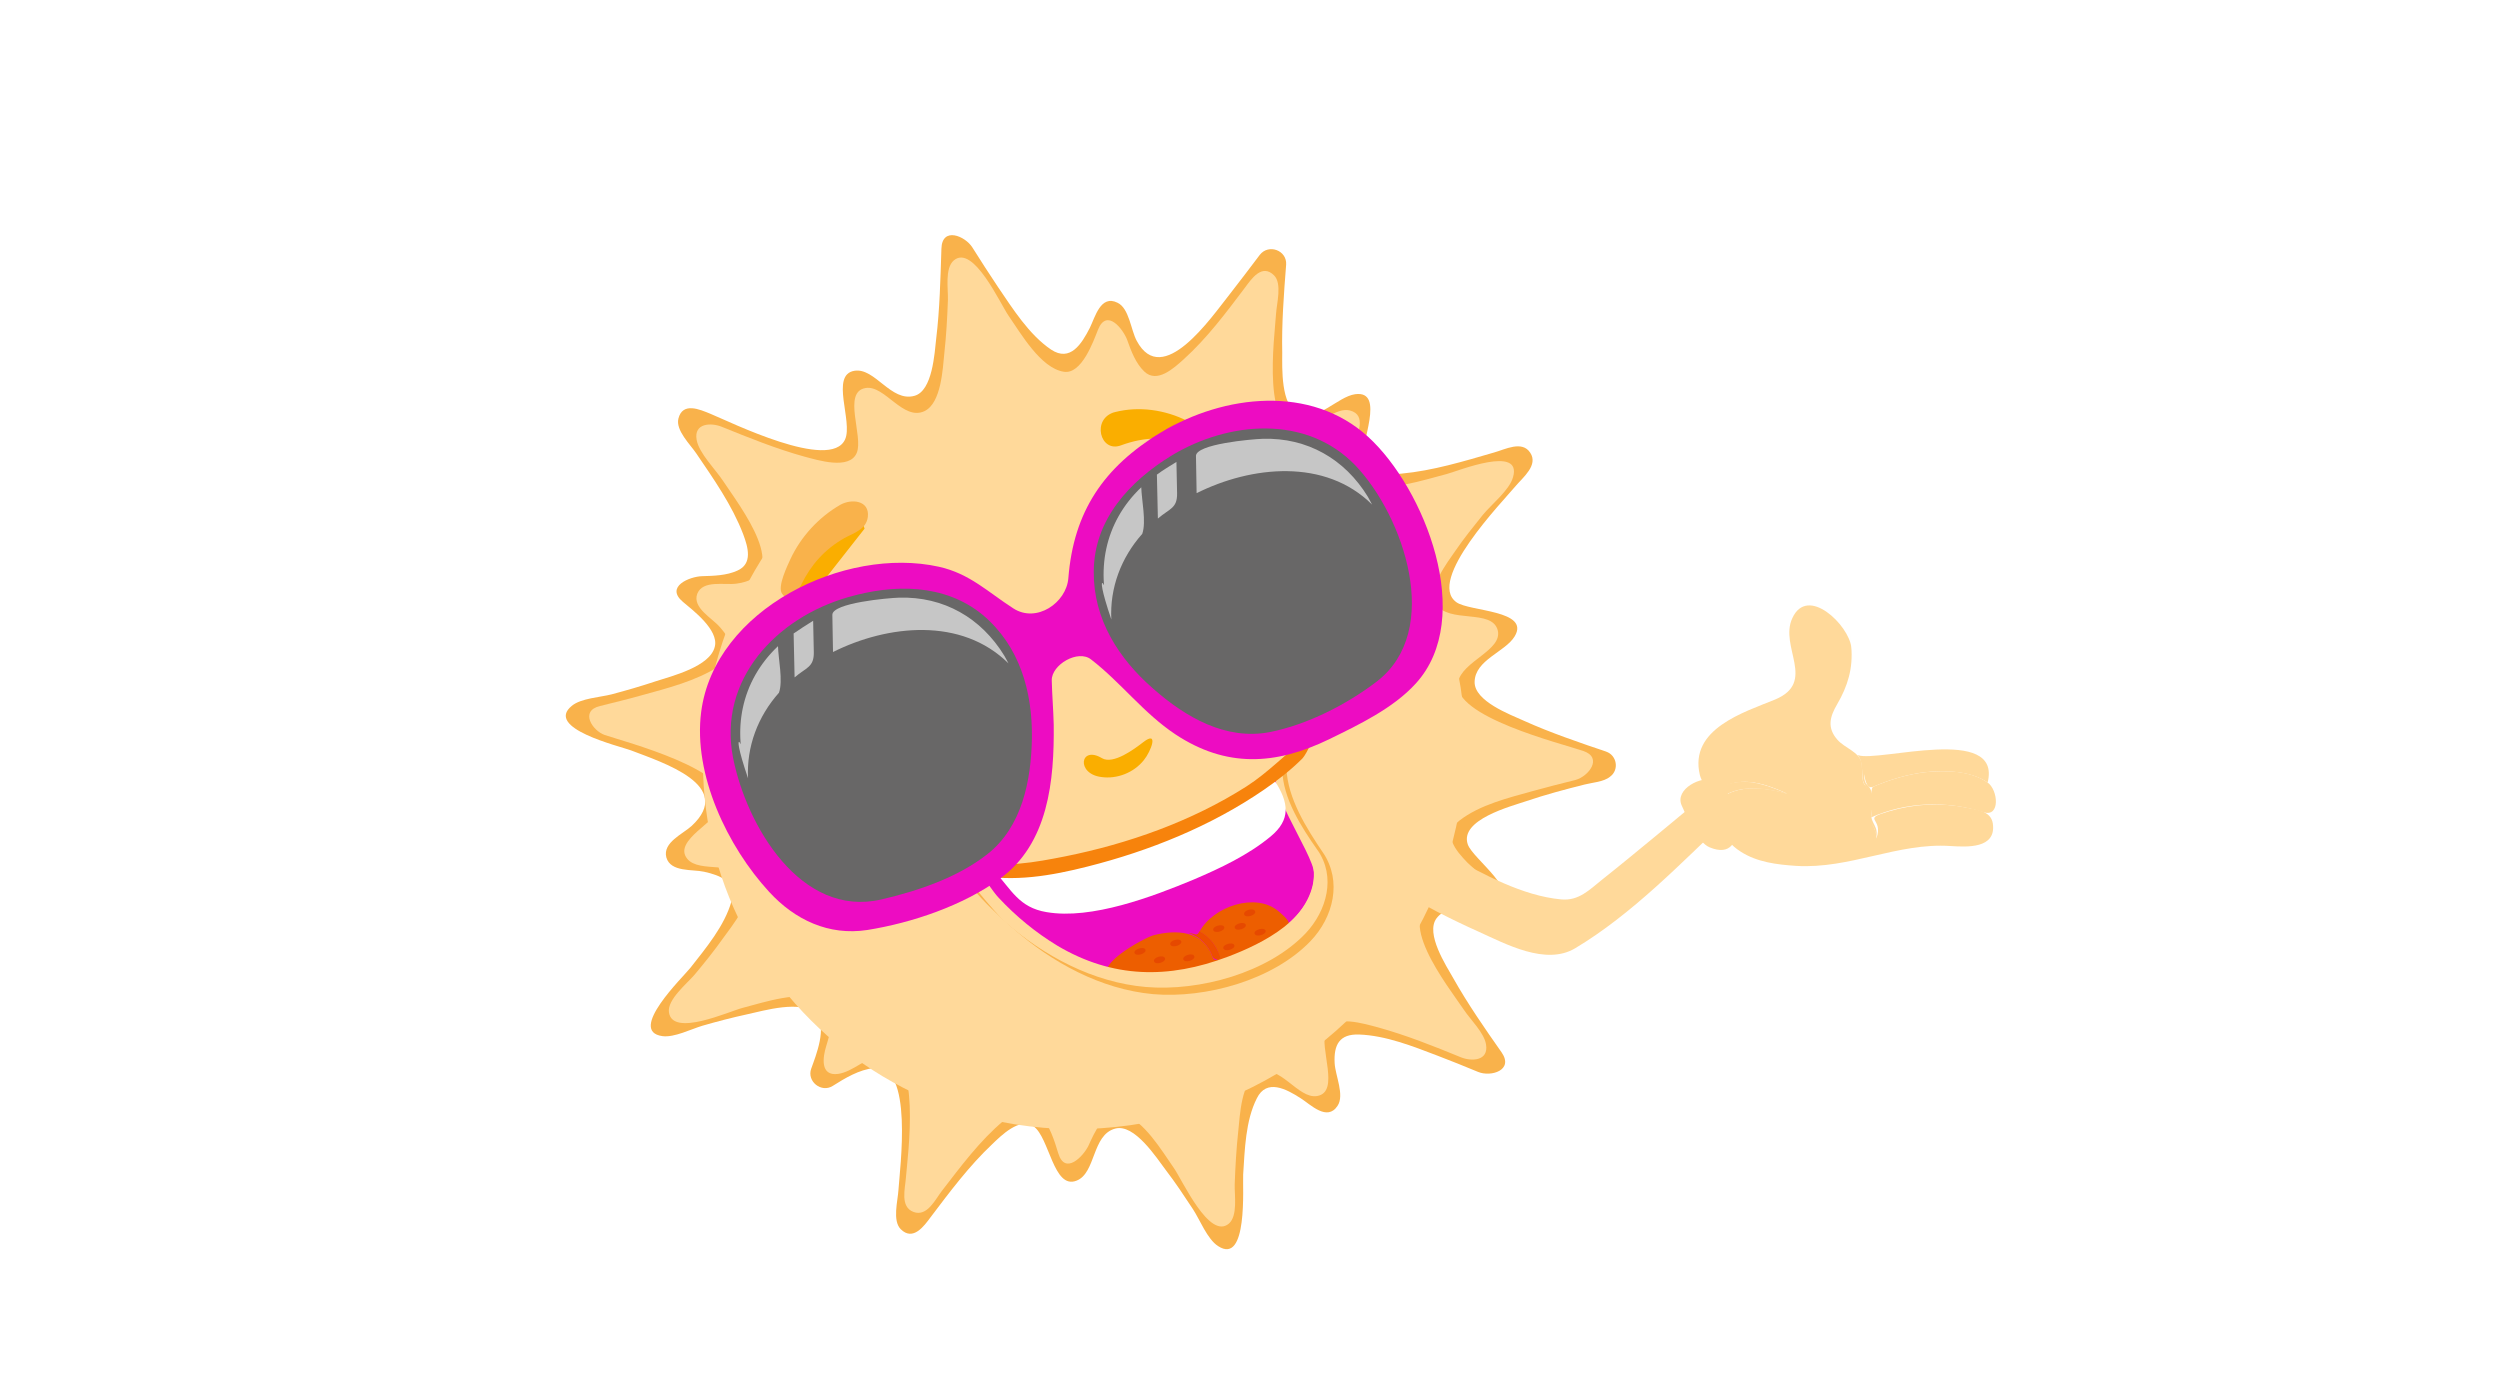 <svg xmlns="http://www.w3.org/2000/svg" viewBox="0 0 768 430"><style>.a{fill:#F9B24B;}.b{fill:#FFD99A;}.c{fill:#FAAE00;}.d{fill:#ED0CC2;}.e{fill:#E64900;}.f{fill:#686767;}.g{fill:#C6C6C6;}</style><path d="M493.4 230.9c-8.5-2.9-17.1-5.8-25.3-9.5 -4.2-1.9-15.2-6-15.1-11.9 0.1-6.8 9.4-9.2 12.3-14 4.9-8.1-13.9-7.6-17.9-10.5 -9.3-6.7 14.2-30.9 18.3-35.8 2.2-2.6 6.9-6.3 4.4-10.1 -2.5-3.9-7.8-1-11.1-0.1 -9.3 2.7-18.8 5.6-28.5 6.5 -3.9 0.4-10.7 1-11.8-4 -1-4.8 7.1-21.7-2.4-20.4 -5.5 0.8-11.3 8.5-17.5 5.9 -5.4-2.3-4.9-14.1-4.9-18.6 -0.2-9 0.5-18.1 1.2-27.1 0.3-4.4-5.4-6.5-8.1-3 -3.1 4.1-6.2 8.2-9.4 12.3 -5.5 6.9-20.5 28.9-28.4 14.1 -1.8-3.3-2.3-10-5.9-11.7 -5.2-2.6-6.9 4.5-8.5 7.7 -2.5 4.9-6 10.6-11.9 6.7 -6.8-4.6-11.8-12.6-16.3-19.2 -2.7-4-5.3-8.1-7.9-12.2 -2.2-3.5-9.3-6.5-9.5 0.4 -0.3 9.2-0.5 18.5-1.6 27.6 -0.5 4.4-1.1 16.1-6.7 17.6 -7.2 2-12.1-8.7-18.4-7.7 -7.6 1.2-0.4 15.6-2.9 21.1 -4.5 9.9-35.3-5.4-41.4-7.9 -3.2-1.3-8.5-3.7-9.8 1.5 -0.9 3.6 3.7 8 5.5 10.7 5.3 7.8 11 15.9 14.4 24.8 1.5 4 3 9.1-1.8 11.2 -3.3 1.5-7.2 1.6-10.8 1.7 -3.8 0.1-11.5 3.2-5.9 7.9 3.1 2.6 11 8.6 9.8 13.7 -1.4 6.2-13.3 9.1-18.2 10.7 -4.5 1.5-9 2.8-13.5 4 -3.5 0.9-9.4 1.2-12.2 3.5 -8.6 6.9 14.6 12.4 18.1 13.7 9.9 3.8 32 10.8 18.7 23.2 -2.7 2.5-9 5.1-7.8 9.7 1.3 4.6 8.1 3.6 11.6 4.4 5 1.1 10.1 3.1 8.4 9.1 -2.1 7.5-7.9 14.4-12.6 20.4 -2.3 2.9-19.5 19.5-8.6 21 3.6 0.5 8.9-2.2 12.3-3.2 4.5-1.3 9.1-2.5 13.7-3.5 5.1-1.1 16.8-4.6 21.1-0.1 3.7 3.8 0 12.9-1.4 16.8 -1.4 3.9 3.1 7.5 6.6 5.3 3.8-2.4 8.1-5 12.7-5.5 12.3-1.5 7.9 31.1 7.5 37.5 -0.2 3.3-1.9 9.4 0.7 12 3.8 3.8 7.2-1 9.2-3.7 5.9-7.8 11.8-15.7 18.9-22.4 2.7-2.6 8.5-8.4 12.7-5.5 4.9 3.4 6.1 19.5 13.2 16.7 6-2.3 4.7-14.1 11.9-16 5.9-1.6 12.7 9 15.5 12.7 3 3.9 5.7 8 8.4 12.1 2.1 3.2 4.4 9.2 7.7 11.3 9.2 6 7.5-18.2 7.7-22 0.5-7.6 0.7-16.5 4.2-23.4 3-6.1 9-2.9 13.5 0 3 1.9 8.1 7.2 11.3 2.3 2.2-3.3-0.7-9.3-0.9-13.1 -0.3-5.7 1.5-9 7.5-8.8 8.2 0.3 16.5 3.6 24.1 6.5 4.2 1.6 8.4 3.3 12.5 5 3.9 1.6 11-0.5 7.2-6 -5.2-7.4-10.4-14.9-14.8-22.7 -2.2-3.9-8.7-13.8-5.2-18.5 4.1-5.4 12.9-1.7 18-3.9 8.8-3.7-6.8-14.2-8.4-18.8 -2.6-7.6 13.3-11.7 18-13.3 5.9-2 11.9-3.6 17.9-5.1 2.3-0.6 5.9-0.8 7.8-2.4C497.5 236.5 496.7 232 493.4 230.9 478.7 225.9 495.3 231.5 493.4 230.9z" class="a"/><path d="M486.4 230.7c-6.7-2.3-40.5-10.6-38.5-21.1 1.2-6.5 13.8-9.8 12.2-16 -1.8-6.7-15.1-1.9-19-8.1 -2.8-4.6 3.6-12.8 6-16.3 2.6-3.8 5.5-7.4 8.4-11 2.6-3.2 8.2-7.6 9.3-11.6 2.9-10-16.9-1.9-20.3-1 -7.7 2-17.4 5.3-25.4 3.5 -5.6-1.3-4.2-7.9-3.1-12.1 0.8-3.3 4.1-9.5-1.3-10.9 -4.1-1.1-9.6 4.3-13.7 5.4 -13.9 3.7-9.4-28.2-9-35.1 0.2-3.2 1.9-9.3-0.6-11.8 -3.7-3.7-6.9 1-8.9 3.7 -5.8 7.7-11.7 15.6-18.9 22.1 -3 2.7-8.2 7.5-12.1 3.7 -2.6-2.5-4-6.2-5.2-9.6 -1.2-3.3-6.3-10-9-3.2 -1.4 3.5-5 13.8-10.5 12.9 -7.1-1.1-13.2-11.8-16.9-17.1 -2.6-3.7-10.9-22.2-16.9-17.1 -2.8 2.4-1.7 8.8-1.8 12.1 -0.2 5.5-0.5 10.9-1.1 16.4 -0.5 4.7-0.9 15.3-6.1 17.8 -6.6 3.1-12.2-8.1-18.1-7.1 -7.2 1.2-0.6 14.8-2.7 19.9 -2.2 5.4-12.1 2.2-16 1.2 -8.7-2.4-17.1-5.8-25.5-9.2 -3.2-1.3-8.6-1.2-7.7 4 0.7 4.1 5.8 9.1 8.1 12.6 5.2 7.9 22 29.3 4.1 31.6 -3.6 0.5-10.3-1.2-12 3.1 -1.6 4.3 4.6 7.5 6.9 10.2 4 4.5 5.3 8.5-0.3 12.1 -7 4.5-15.7 6.7-23.7 8.9 -4.2 1.2-8.5 2.2-12.8 3.3 -6.3 1.5-2.3 7.6 1.5 8.9 6.2 2.1 39.9 10.9 36.5 21.2 -1.8 5.3-15.7 11.2-11.2 16.8 3.8 4.7 15.6 0.1 18.4 7 2.2 5.4-4.7 13.7-7.5 17.6 -2.7 3.8-5.6 7.4-8.6 11 -2.3 2.7-8.5 7.7-7.9 11.6 1.1 7.7 18.4-0.3 22.7-1.4 6.9-1.8 17.2-5.3 24.3-2.5 5.2 2 2.4 10.6 1.3 14.3 -1 3.2-2 9.3 3.7 8.5 4.6-0.7 8.4-5 13.3-5.8 12.6-2.1 8 31.2 7.5 37.6 -0.2 3.3-1.9 9 2.3 10.6 4.2 1.6 6.7-3.8 8.7-6.4 5.8-7.5 11.7-15.5 19-21.6 3.5-2.9 8-5.9 11.5-1.6 2.7 3.3 4.1 7.6 5.3 11.6 2.1 6.9 7.8 0.8 9.3-2.4 1.6-3.5 5.1-11.8 10.4-9.9 6.8 2.5 11.9 11.2 15.8 16.8 2.6 3.7 10.9 22.2 16.9 17.1 2.8-2.4 1.7-8.8 1.8-12.1 0.2-5.5 0.5-10.9 1.1-16.4 0.5-4.7 0.9-15.3 6.1-17.8 6.6-3.1 12.2 8.1 18.1 7.1 7.2-1.2 0.6-14.8 2.7-19.9 2.2-5.4 12.1-2.2 16-1.2 8.7 2.4 17.2 5.8 25.5 9.2 3.2 1.3 8.6 1.2 7.7-4 -0.6-3.6-4.9-7.7-6.8-10.6 -4.4-6.6-23.2-30.1-7.3-33.2 3.6-0.7 10.2 0.8 12.9-1.9 3.9-4-2-7.6-4.5-10.1 -3.7-3.8-7.8-8.7-2.5-12.9 6.3-4.9 15.1-7 22.6-9.1 4.3-1.2 8.7-2.3 13.1-3.4C488 238.5 492.5 232.8 486.4 230.7 472.3 226 488.2 231.3 486.4 230.7z" class="b"/><path d="M429.3 273.4c-2.8-5.4 2.9-12 7.8-13.5 3.7-1.1 5.6 1.6 8.4 3.1 10.3 5.6 22.2 12.2 34.1 13.3 5.4 0.5 8.6-2.9 12.6-6.1 5.8-4.6 11.6-9.4 17.3-14.1 3.5-2.9 7-5.8 10.5-8.7 1-0.8 9.5 3.3 11.1 3.8 -14.6 13.9-29.8 29.7-47.2 40.1 -9 5.4-21.3-1.3-29.7-5.1C445.7 282.4 437.4 278.1 429.3 273.4z" class="b"/><path d="M526.7 239.7c-4-1.5-12.3 2.7-10.1 7.7 1.6 3.6 4.9 11.4 8.6 12.9C538.1 265.7 534 242.6 526.7 239.7 523.9 238.7 529.5 240.9 526.7 239.7z" class="b"/><path d="M568.7 198.8c0.6 6.5-1.1 12-4.3 17.5 -2.3 3.9-3.2 7.3 0.1 11 2.2 2.5 6.7 3.7 7.4 7.1 0.3 1.7-0.3 5.7 1.2 7 2.1 1.9 1.5 5.6 1.2 8.1 -0.4 3 2.3 4.7 2.1 8.1 2.5-6.6-5.1-5.7 4-8.4 7.5-2.2 15.4-2.7 23.1-1.2 3.3 0.7 8.1 0.9 8.7 5 1.1 7.8-8 7.2-13 6.9 -16.2-1.1-30.9 7.1-47.4 6.1 -5.9-0.4-12-1.1-17.1-4.4 -6-3.8-6.2-8.7-7.8-15 6.1-5.9 14.4-4.9 22.1-2.8 -4.2-1.9-9.2-3.9-14-3.6 -3 0.2-6 1.3-8.6 2.9 -1.6 1-3.8-3.4-4.2-5 -3.4-14.2 13.6-19.3 23.1-23.2 12.9-5.4 1.2-16.2 5.3-25C555.3 179.6 568 192.1 568.7 198.8 570.4 216.1 567.2 183.9 568.7 198.8z" class="b"/><path d="M591.7 237.2c-5.6 0.6-11.1 2.3-16.3 4.5 -3.4 1.4-2.4-8.2-4.6-9.7 6.3 2.2 44.3-9.6 39.8 8.4C605.4 236.8 597.8 236.6 591.7 237.2 584 238.1 599.5 236.4 591.7 237.2z" class="b"/><path d="M591.7 237.2c6.1-0.6 13.7-0.5 18.9 3.2 3.2 2.2 4 10.8-1.3 9.1 -11.4-3.6-23.5-3.2-34.5 1.6 0.4-2.1-0.4-8.9 0.6-9.4C580.6 239.5 586.1 237.8 591.7 237.2 599.5 236.4 584 238.1 591.7 237.2z" class="b"/><path d="M573.6 241.1c2.3 2 1.7 6.3 1.3 9 -0.4 2.7 2.6 4.1 1.3 7.4 0.2-3-1.1-3.9-2.2-6.2 -0.8-1.7 0.5-5.1 0.3-7 -0.3-2-1.8-3-2.1-5 -0.3-2.1 0.2-5.8-1.7-7.4C574.2 233.1 571.4 239.1 573.6 241.1 574 241.4 571.8 239.4 573.6 241.1z" class="b"/><path d="M548.9 243.8c-7.4-2-16.3-3.3-22.1 2.9 -3.2-4.7 4.5-6.2 8.1-6.5C539.6 240 544.6 242 548.9 243.8z" class="b"/><path d="M548.9 243.8c-7.4-2-16.3-3.3-22.1 2.9 -3.2-4.7 4.5-6.2 8.1-6.5C539.6 240 544.6 242 548.9 243.8z" class="b"/><path d="M438.1 178.3c-36.8-72.6-138.4-81.9-191.9-22.7 -25 27.7-35.8 66.7-27.5 103.2 8.5 37.2 35.9 67.9 71.6 81 45.2 16.6 97.4 3.2 129.6-32.5C451.5 272.4 459.5 220.4 438.1 178.3 409.5 121.7 466.8 234.9 438.1 178.3z" class="b"/><radialGradient cx="600.6" cy="445.4" r="0.6" gradientTransform="matrix(0.965 -0.264 0.264 0.965 -293.868 -46.197)" gradientUnits="userSpaceOnUse"><stop offset="0.657" stop-color="#F88200"/><stop offset="1" stop-color="#FB9A00"/></radialGradient><path d="M402.9 225.5c0.3-0.5 0.4-1 0.4-1.6C403.3 224.3 403.2 224.8 402.9 225.5z" fill="url(#SVGID_1_)"/><path d="M351.4 233.5c-3.1 3.9-8.3 5.9-13.1 5.2 -7.8-1-6.5-9.8 0.2-5.8 3.5 2.1 10.1-2.9 12.7-4.9C356.1 224.2 353.6 230.8 351.4 233.5 346.7 239.5 356.1 227.5 351.4 233.5z" class="c"/><path d="M366.1 297.4c12.8-3.5 32.9-10 37-24.8 3.3-12.2-9.9-22.8-11.6-34.7 -17.6 11.8-35.9 22.4-56.8 26.9 -12.6 2.7-24.4 1.8-37.1 1.8C309.7 288.9 341.8 304.2 366.1 297.4 403.6 287.1 332.8 306.6 366.1 297.4z" class="d"/><path d="M392.7 279.9c-7-5.9-20.1-1.4-24.2 6.3 2.4 1.3 4.2 3.2 5.4 5.6 1.4 2.8-0.7 4.3-1.5 2 -2.7-7.9-11.1-8.3-18-6.5 -2.8 0.7-20.9 10.5-11.9 13.5 12.2 4 28.3-0.6 39.4-5.5 4.7-2.1 9.4-4.8 12.9-8.6C397.3 283.7 395.6 282.4 392.7 279.9 389.5 277.2 395.8 282.5 392.7 279.9z" fill="#ED5E00"/><path d="M372.4 293.7c0.4 1.2 2.9 1.6 2.3-0.1 -1.1-3.2-3.2-5.9-6.2-7.5 -0.9 1.7-1.2 0.7-3.4 0.5C368.6 287.8 371.1 290.2 372.4 293.7 372.6 294.3 371.1 290.1 372.4 293.7z" fill="#ED4E00"/><path d="M406.4 261.9c-5-7.4-10.9-16.7-11.2-25.9 -7.6 2.6 10.4 27.3 10.2 34.3 -0.4 13.6-15.8 21.5-26.7 25.6 -18.8 7.2-36.3 6-53.6-4.7 -6.7-4.2-12.9-9.3-18.4-15.1 -1.5-1.6-9.4-13.3-11.2-11 -2.9 3.9 13.6 18.3 15.7 20.1 12 10.5 26.9 18.7 43 20.2 16.2 1.4 36.9-4.3 48.4-16.3C409.6 281.8 412.4 270.7 406.4 261.9 394.8 245 414.4 273.6 406.4 261.9z" class="a"/><path d="M404.7 261.1c-4.9-7-10.6-15.8-10.8-24.7 -7.6 2.4 9.7 25.7 9.8 32 0.2 13.6-15.9 21.5-26.5 25.5 -18.2 6.9-35.4 6.7-52.4-3.4 -6.6-4-12.7-9-18-14.7 -3.4-3.6-6.1-10.3-11.1-10.6 -3.6-0.2 11.5 16.7 12.9 17.9 12.1 10.6 27.2 18.7 43.4 20.1 16.4 1.4 37.5-4.3 49.1-16.5C407.6 279.8 410.5 269.3 404.7 261.1 393.3 245 412.5 272.2 404.7 261.1z" class="b"/><path d="M321.5 280.2c13.8 2.4 32.7-4.8 45.2-10 8.2-3.5 16.7-7.5 23.6-13.2 6.3-5.2 5.7-10.4 1.2-17.3 -1.7-2.7-10.1 4.7-12.5 6.1 -9.6 5.7-19.9 10.4-30.4 14.1 -13.6 4.8-28.7 8.6-43.2 7.6C310.7 273.3 313 278.8 321.5 280.2 327.9 281.3 311.1 278.4 321.5 280.2z" fill="#FFF"/><path d="M401 227c-6.2 4.7-11.4 10.3-18.1 14.6 -16.8 10.7-36.3 17.6-55.8 21.5 -8.7 1.7-19.4 3.8-28.2 1.2 -2-0.6 0.3-6.2-2.8-6.8 -3.3-0.6-2.4 4.4-2.6 6 -0.5 4.7-3.8 8-6.6 11.5 -0.5 0.6-1.6 4.4 0.4 3.3 2.4-1.3 4.1-4.5 5.8-6.6 2.4-2.9 3.4-3.7 6.8-3 11.3 2.4 23.2 0.3 34.2-2.5 19-4.8 37.9-12.4 54.2-23.6 4.2-2.9 8.2-6 11.8-9.6C401.3 231.8 405.6 223.5 401 227 399.3 228.3 402.7 225.7 401 227z" fill="#F7830C"/><path d="M351.9 291.8c0.3 1.2-3 2.2-3.4 0.9C348.3 291.5 351.6 290.6 351.9 291.8 352.1 292.3 351.8 291.3 351.9 291.8z" class="e"/><path d="M362.9 289.2c0.3 1.2-3 2.2-3.4 0.9C359.2 288.9 362.5 288 362.9 289.2 363 289.7 362.7 288.7 362.9 289.2z" class="e"/><path d="M357.9 294.4c0.3 1.2-3 2.2-3.4 0.9C354.2 294.1 357.5 293.1 357.9 294.4 358 294.9 357.7 293.9 357.9 294.4z" class="e"/><path d="M366.9 293.8c0.3 1.2-3 2.2-3.4 0.9C363.2 293.5 366.6 292.5 366.9 293.8 367 294.3 366.8 293.3 366.9 293.8z" class="e"/><path d="M376.1 284.8c0.3 1.2-3 2.2-3.4 0.9C372.4 284.5 375.7 283.6 376.1 284.8 376.2 285.3 375.9 284.3 376.1 284.8z" class="e"/><path d="M385.6 280c0.3 1.2-3 2.2-3.4 0.9C381.9 279.6 385.2 278.7 385.6 280 385.7 280.4 385.4 279.5 385.6 280z" class="e"/><path d="M382.7 284.1c0.3 1.2-3 2.2-3.4 0.9C379 283.8 382.4 282.9 382.7 284.1 382.8 284.6 382.6 283.7 382.7 284.1z" class="e"/><path d="M379.2 290.4c0.3 1.2-3 2.2-3.4 0.9C375.5 290.1 378.9 289.2 379.2 290.4 379.3 290.9 379.1 289.9 379.2 290.4z" class="e"/><path d="M388.8 285.9c0.3 1.2-3 2.2-3.4 0.9C385.1 285.6 388.4 284.7 388.8 285.9 388.9 286.4 388.6 285.4 388.8 285.9z" class="e"/><path d="M265.6 162.4c-2.7-9.3-14.4 2.1-17 5.3 -3.5 4.3-5.7 9.7-6.6 15.1 -0.3 1.5-1 4 0.9 4.9 1.2 0.5 3.1 0.4 3.7-1.1" class="c"/><path d="M258.1 155.1c-6.6 3.8-12.1 9.8-15.3 16.7 -0.9 2-4 8.3-2.6 10.5 2.1 3.4 5.1-1 5.9-2.6 3-6.2 7.3-11 13.3-14.4 2.9-1.6 6.7-2.6 7.2-6.5C267.2 153.7 261.6 153.1 258.1 155.1 255.8 156.4 262.5 152.6 258.1 155.1z" class="a"/><path d="M342.5 126.6c7.4-1.9 15.5-0.7 22.2 2.7 1.9 1 7.1 3.4 7.6 5.8 1 4.5-4.6 2.6-6.2 1.9 -7.4-3.1-14.3-2.9-21.7-0.2C337.9 139.3 335.2 128.5 342.5 126.6 344.9 126 338 127.8 342.5 126.6z" class="c"/><path d="M356.7 132.8c-17.7 10.7-26.9 24.4-28.5 44.8 -0.6 7.6-9.8 13.9-16.9 9.3 -7.8-5-13.4-10.7-22.9-12.8 -28.9-6.4-68.9 13-73 44.6 -2.5 19.3 8.1 41.4 20.9 55.3 7.9 8.6 18.3 13.5 30.1 11.7 13.8-2.2 29.4-7.5 40.7-15.7 15-10.8 16.8-30.3 16.6-47.4 -0.1-4.5-0.5-9.1-0.6-13.6 -0.1-4.8 8.1-9.6 12.1-6.4 9.2 7.1 16.1 16.5 25.9 23 15.6 10.3 30.7 9.5 47.2 1.5 9-4.4 19.7-9.5 26.6-17.1 18.5-20.2 2.7-60-14.6-75.8C402.7 118.1 376 121.2 356.7 132.8 337.1 144.7 374.7 122 356.7 132.8z" class="d"/><path d="M259.5 180.4c-22.8 6.6-42.1 26.1-37.9 51.3 3.7 22.3 21.7 54 48.4 48.2 11.7-2.5 24.1-6.9 33.9-13.8 12.3-8.7 15.7-23.6 16.1-38 0.5-15.5-3.6-30.9-15.7-41.3C291.7 175.9 274.7 176 259.5 180.4 241.1 185.7 285.6 172.9 259.5 180.4z" class="d"/><path d="M260.4 183.5c-21.9 6.3-39.9 25.3-35.2 49.3 4.1 20.8 20.8 49.3 45.6 43.5 11.2-2.6 23.3-6.7 32.4-13.8 10.8-8.4 13.6-22.8 13.8-35.8 0.2-14.3-3.8-28.3-15.1-37.8C290.1 179.2 274.4 179.4 260.4 183.5 243.2 188.5 284.8 176.4 260.4 183.5z" class="f"/><path d="M229.8 239.1c-0.5-9.7 3-19 9.5-26.3 1.3-3.7-0.2-10.3-0.3-14.3C227.5 209.4 224.8 224.5 229.8 239.1 229.3 228.3 223.5 220.6 229.8 239.1z" class="g"/><path d="M243.8 194.6c0.1 4.5 0.2 9 0.3 13.5 3.6-3.1 6-3.1 5.9-7.8 -0.1-3.2-0.1-6.4-0.2-9.6C247.7 192 245.7 193.3 243.8 194.6z" class="g"/><path d="M308.5 201.4c-7.1-11.6-18.6-18.2-32.3-17.8 -3.3 0.1-20.6 1.6-20.5 5.3 0.1 3.8 0.1 7.6 0.2 11.4 16.8-8.4 39.5-10.8 53.9 3.5C309.4 203.1 309 202.2 308.5 201.4 299.2 186.2 309 202.2 308.5 201.4z" class="g"/><path d="M358.3 137.2c19-11.4 45-13.4 61 4.1 15 16.5 27.8 53.2 6.6 69.9 -9.5 7.5-21.9 13.7-33.6 16.5 -15.3 3.6-28.8-3.9-40.1-13.7 -11.7-10.2-20.2-23.6-19.7-39.6C333.1 157.8 344.8 145.4 358.3 137.2 374.7 127.3 335.1 151.3 358.3 137.2z" class="d"/><path d="M360 139.9c17.4-10.5 41.3-12.6 56.4 3.1 14.7 15.4 27 50.7 6.5 66.4 -9.3 7.1-21.3 13.2-32.8 15.5 -13.6 2.6-25.9-4.6-35.8-13.3 -10.7-9.3-18.4-21.4-18.3-35.9C336 159.7 347 147.8 360 139.9 375.3 130.7 338.3 153 360 139.9z" class="f"/><path d="M341.4 190.3c-0.5-9.7 3-19 9.5-26.3 1.3-3.7-0.2-10.3-0.3-14.3C339.2 160.5 336.4 175.7 341.4 190.3 340.9 179.4 335.1 171.8 341.4 190.3z" class="g"/><path d="M355.4 145.8c0.1 4.5 0.2 9 0.3 13.5 3.6-3.1 6-3.1 5.9-7.8 -0.1-3.2-0.1-6.4-0.2-9.6C359.3 143.2 357.3 144.4 355.4 145.8z" class="g"/><path d="M420.2 152.6c-7.1-11.6-18.6-18.2-32.3-17.8 -3.3 0.1-20.6 1.6-20.5 5.3 0.1 3.8 0.1 7.6 0.2 11.4 16.8-8.4 39.5-10.8 53.9 3.5C421.1 154.2 420.6 153.4 420.2 152.6 410.8 137.3 420.7 153.4 420.2 152.6z" class="g"/></svg>